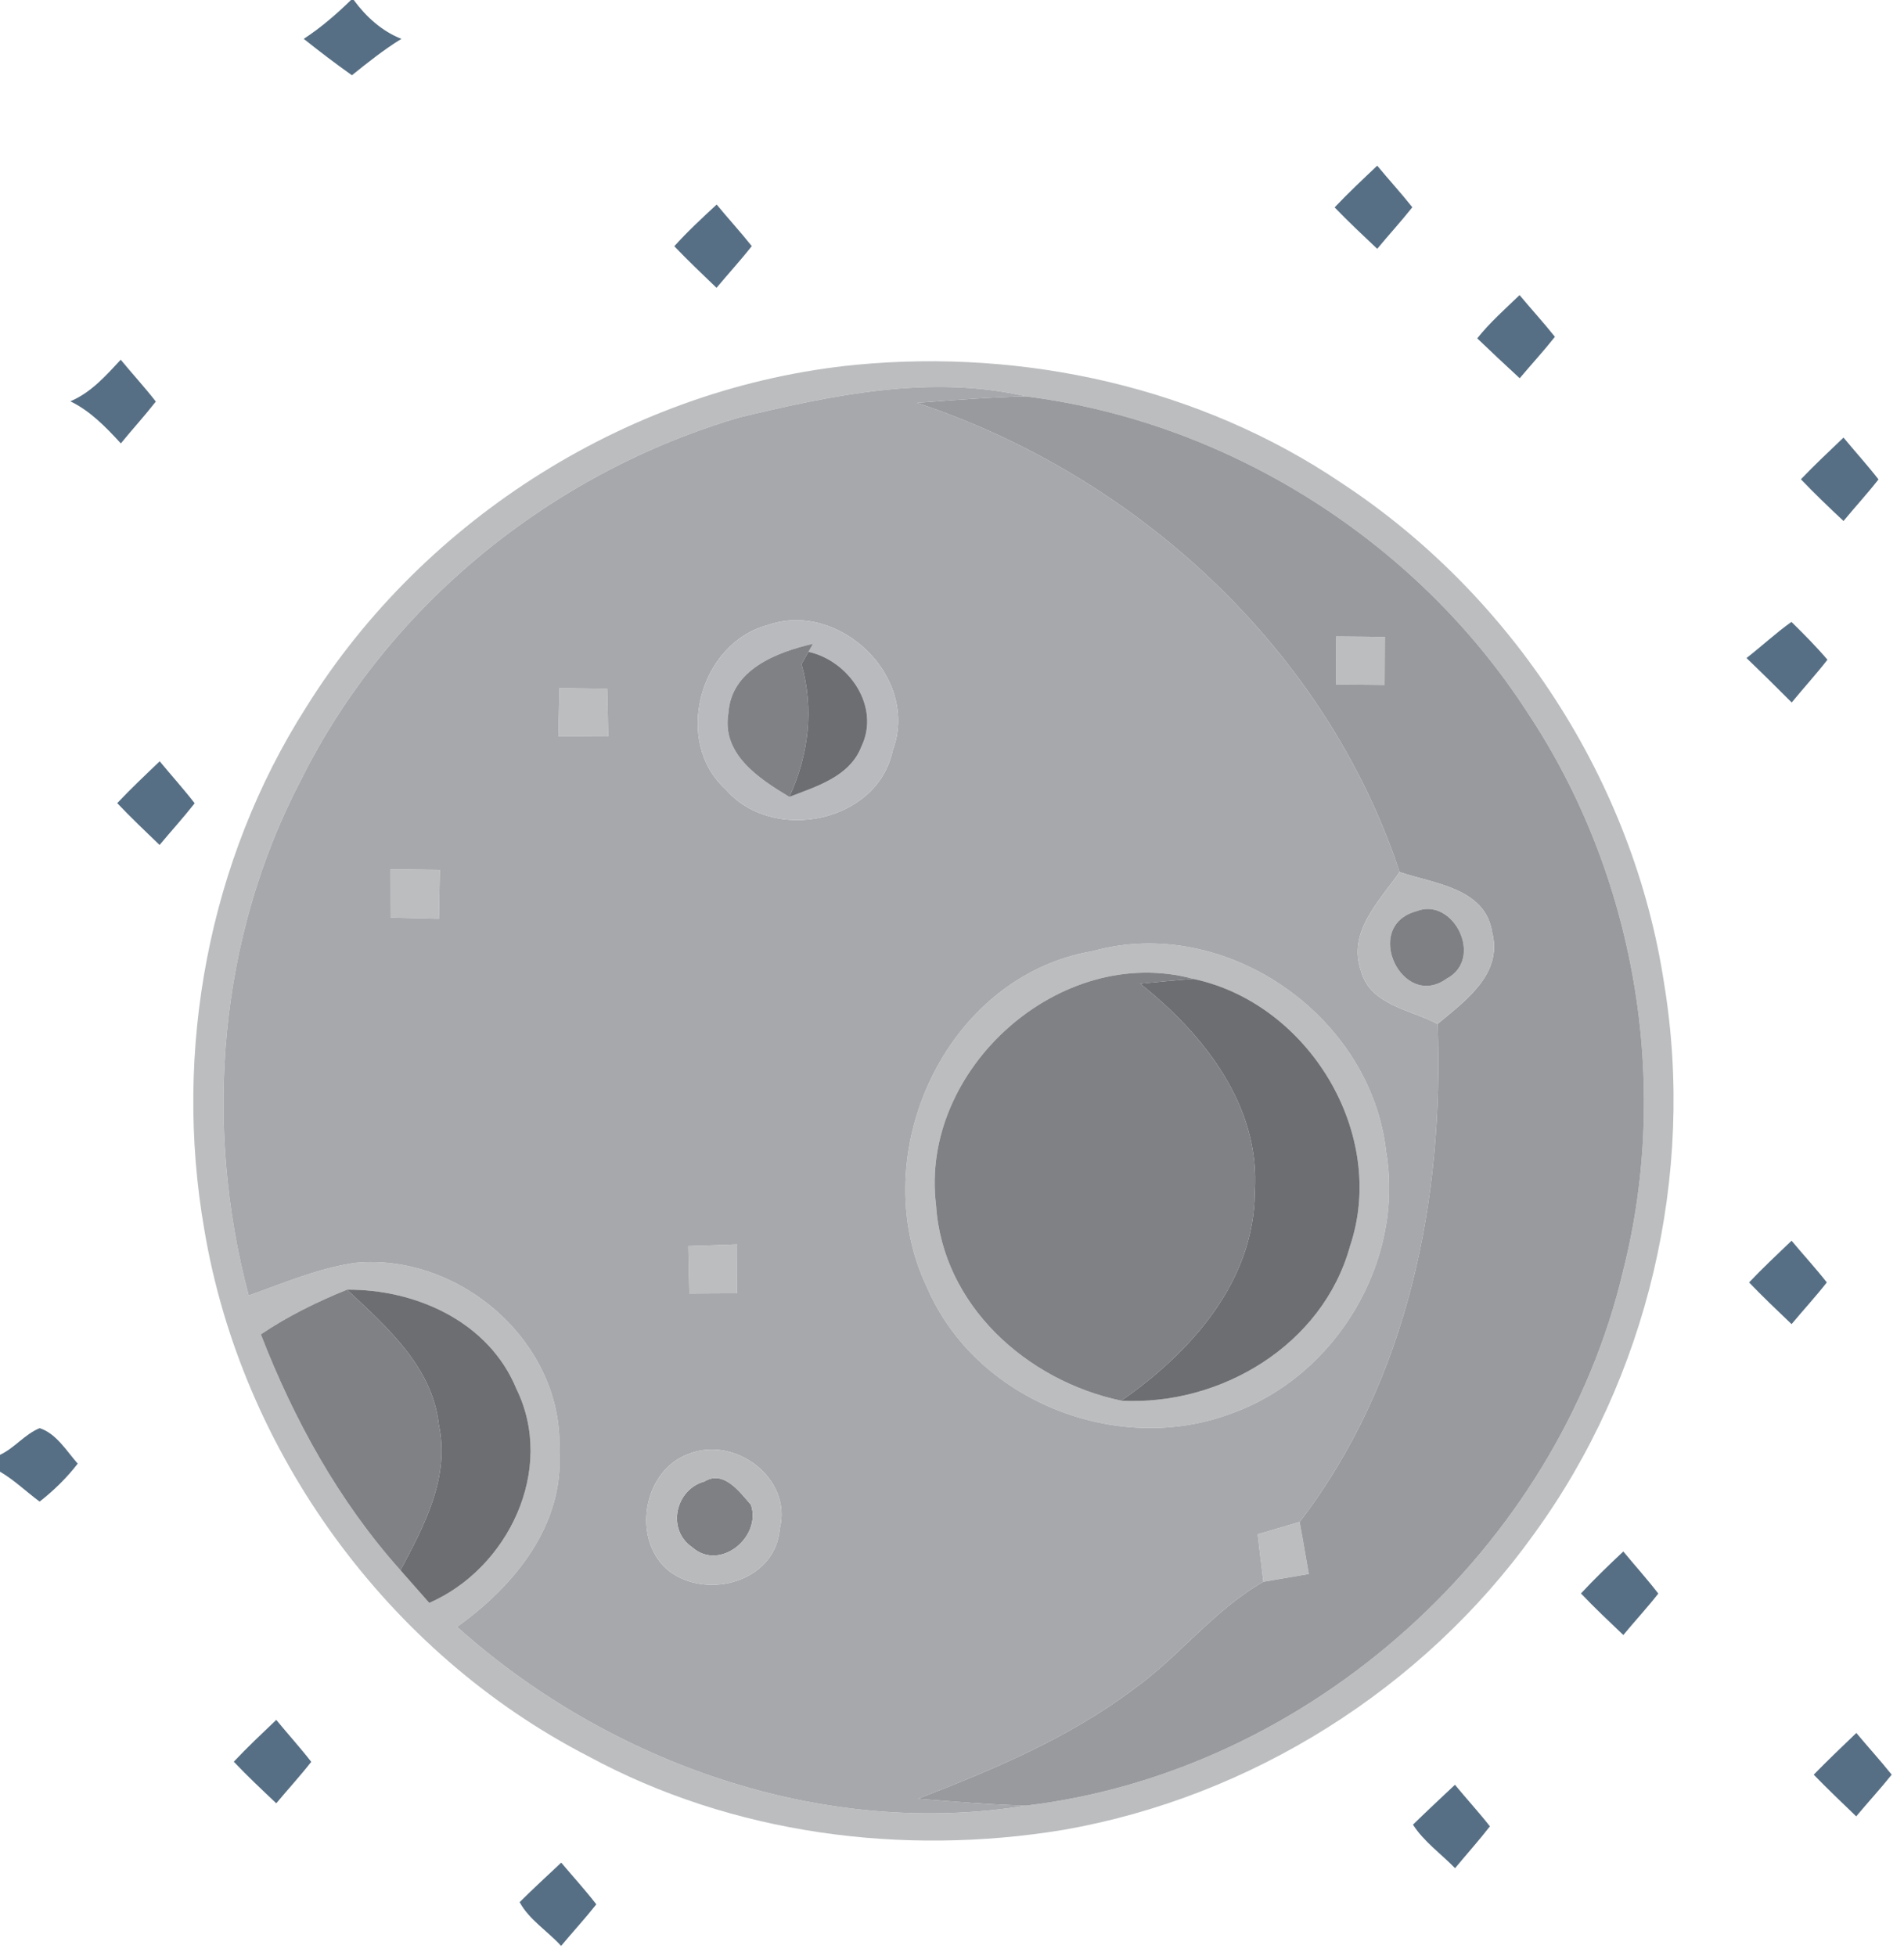 <?xml version="1.0" encoding="UTF-8" ?>
<!DOCTYPE svg PUBLIC "-//W3C//DTD SVG 1.1//EN" "http://www.w3.org/Graphics/SVG/1.1/DTD/svg11.dtd">
<svg width="147pt" height="151pt" viewBox="0 0 147 151" version="1.1" xmlns="http://www.w3.org/2000/svg">
<g id="#435d75e3">
<path fill="#435d75" opacity="0.89" d=" M 27.10 0.00 L 27.31 0.00 C 28.26 1.29 29.47 2.40 30.99 3.00 C 29.64 3.83 28.40 4.82 27.17 5.81 C 25.90 4.91 24.67 3.97 23.45 3.00 C 24.77 2.14 25.97 1.10 27.10 0.00 Z" />
<path fill="#435d75" opacity="0.89" d=" M 103.04 16.01 C 104.09 14.90 105.21 13.85 106.33 12.79 C 107.22 13.87 108.17 14.90 109.04 16.00 C 108.17 17.10 107.22 18.13 106.33 19.21 C 105.22 18.16 104.10 17.11 103.04 16.01 Z" />
<path fill="#435d75" opacity="0.89" d=" M 52.06 19.01 C 53.08 17.87 54.21 16.83 55.33 15.79 C 56.22 16.87 57.17 17.90 58.04 19.00 C 57.17 20.11 56.22 21.14 55.32 22.22 C 54.22 21.16 53.11 20.11 52.06 19.01 Z" />
<path fill="#435d75" opacity="0.89" d=" M 114.05 26.12 C 115.02 24.90 116.20 23.86 117.32 22.78 C 118.22 23.86 119.17 24.90 120.05 26.00 C 119.18 27.10 118.23 28.13 117.33 29.20 C 116.23 28.18 115.13 27.16 114.05 26.12 Z" />
<path fill="#435d75" opacity="0.89" d=" M 5.43 30.98 C 7.02 30.31 8.17 29.01 9.32 27.77 C 10.21 28.85 11.17 29.89 12.03 31.00 C 11.17 32.10 10.22 33.14 9.33 34.23 C 8.18 32.98 6.98 31.73 5.43 30.98 Z" />
<path fill="#435d75" opacity="0.89" d=" M 139.04 37.00 C 140.10 35.89 141.22 34.84 142.33 33.78 C 143.22 34.86 144.17 35.90 145.03 37.01 C 144.17 38.11 143.22 39.14 142.33 40.22 C 141.21 39.17 140.10 38.11 139.04 37.00 Z" />
<path fill="#435d75" opacity="0.89" d=" M 134.84 50.80 C 136.01 49.89 137.10 48.87 138.31 48.01 C 139.27 48.95 140.22 49.91 141.09 50.93 C 140.21 52.06 139.24 53.12 138.33 54.23 C 137.17 53.07 136.02 51.93 134.84 50.80 Z" />
<path fill="#435d75" opacity="0.89" d=" M 9.05 62.00 C 10.11 60.88 11.22 59.83 12.33 58.77 C 13.22 59.85 14.17 60.90 15.03 62.01 C 14.16 63.12 13.22 64.15 12.32 65.23 C 11.22 64.17 10.10 63.11 9.05 62.00 Z" />
<path fill="#435d75" opacity="0.89" d=" M 135.04 99.00 C 136.09 97.89 137.21 96.84 138.32 95.78 C 139.22 96.86 140.17 97.89 141.04 99.00 C 140.17 100.11 139.22 101.14 138.32 102.22 C 137.21 101.16 136.10 100.11 135.04 99.00 Z" />
<path fill="#435d75" opacity="0.89" d=" M 0.00 112.31 C 1.13 111.78 1.91 110.72 3.06 110.25 C 4.33 110.65 5.14 112.01 6.00 112.99 C 5.16 114.08 4.15 115.07 3.06 115.92 C 2.03 115.16 1.11 114.26 0.00 113.61 L 0.00 112.31 Z" />
<path fill="#435d75" opacity="0.89" d=" M 122.06 123.01 C 123.10 121.89 124.21 120.82 125.33 119.77 C 126.22 120.85 127.17 121.90 128.03 123.02 C 127.17 124.12 126.22 125.14 125.33 126.22 C 124.22 125.16 123.11 124.12 122.06 123.01 Z" />
<path fill="#435d75" opacity="0.89" d=" M 18.05 136.00 C 19.10 134.88 20.22 133.83 21.33 132.77 C 22.22 133.86 23.17 134.90 24.03 136.01 C 23.17 137.11 22.22 138.14 21.33 139.21 C 20.22 138.16 19.10 137.11 18.05 136.00 Z" />
<path fill="#435d75" opacity="0.89" d=" M 140.03 137.00 C 141.10 135.90 142.21 134.85 143.32 133.78 C 144.22 134.86 145.17 135.90 146.05 137.00 C 145.17 138.10 144.21 139.14 143.31 140.22 C 142.21 139.15 141.09 138.10 140.03 137.00 Z" />
<path fill="#435d75" opacity="0.89" d=" M 109.09 140.86 C 110.16 139.81 111.25 138.80 112.33 137.78 C 113.22 138.86 114.17 139.89 115.03 140.99 C 114.17 142.10 113.23 143.14 112.34 144.22 C 111.26 143.11 109.93 142.17 109.09 140.86 Z" />
<path fill="#435d75" opacity="0.89" d=" M 40.12 146.84 C 41.17 145.80 42.25 144.80 43.33 143.79 C 44.23 144.86 45.18 145.90 46.04 147.01 C 45.17 148.11 44.22 149.14 43.32 150.22 C 42.29 149.08 40.84 148.19 40.12 146.84 Z" />
</g>
<g id="#bbbdbfff">
<path fill="#bbbdbf" opacity="1.00" d=" M 66.09 28.16 C 79.15 26.92 92.66 29.91 103.58 37.29 C 116.77 45.96 126.11 60.30 128.48 75.93 C 130.90 90.68 127.23 106.35 118.42 118.44 C 109.88 130.36 96.56 138.74 82.11 141.26 C 69.70 143.31 56.55 141.61 45.42 135.58 C 29.93 127.60 18.64 112.08 15.77 94.90 C 13.37 81.10 16.10 66.41 23.65 54.58 C 32.79 39.91 48.87 29.84 66.09 28.16 M 57.15 32.21 C 42.68 36.43 29.96 46.68 23.23 60.23 C 16.87 72.39 15.69 86.81 19.20 100.01 C 21.89 99.05 24.55 97.91 27.40 97.49 C 35.52 96.70 43.56 103.69 43.18 112.02 C 43.57 117.75 39.69 122.45 35.29 125.59 C 47.02 136.10 63.53 141.94 79.22 139.39 C 101.13 136.76 120.27 119.55 125.32 98.08 C 129.01 83.51 126.24 67.49 117.92 54.99 C 109.37 41.76 94.84 32.57 79.21 30.60 C 71.87 28.90 64.32 30.49 57.15 32.21 M 20.14 103.01 C 22.70 109.62 26.18 115.92 30.92 121.22 C 31.66 122.06 32.40 122.90 33.14 123.74 C 39.24 121.08 42.92 113.43 39.87 107.22 C 37.75 102.05 32.13 99.52 26.79 99.56 C 24.47 100.50 22.22 101.61 20.14 103.01 Z" />
<path fill="#bbbdbf" opacity="1.00" d=" M 103.16 49.13 C 104.41 49.14 105.67 49.15 106.92 49.17 C 106.91 50.40 106.91 51.64 106.90 52.88 C 105.65 52.87 104.39 52.85 103.14 52.84 C 103.14 51.60 103.15 50.36 103.16 49.13 Z" />
<path fill="#bbbdbf" opacity="1.00" d=" M 43.19 53.12 C 44.42 53.14 45.65 53.15 46.88 53.17 C 46.91 54.40 46.93 55.63 46.96 56.86 C 45.68 56.85 44.39 56.85 43.10 56.84 C 43.13 55.60 43.16 54.36 43.19 53.12 Z" />
<path fill="#bbbdbf" opacity="1.00" d=" M 30.15 67.11 C 31.42 67.12 32.69 67.13 33.96 67.15 C 33.93 68.41 33.91 69.67 33.89 70.93 C 32.65 70.90 31.41 70.87 30.16 70.84 C 30.16 69.59 30.15 68.35 30.15 67.11 Z" />
<path fill="#bbbdbf" opacity="1.00" d=" M 84.37 73.42 C 94.63 70.58 105.86 78.42 107.02 88.92 C 108.45 97.40 103.14 106.23 95.09 109.11 C 86.25 112.46 75.29 108.11 71.55 99.34 C 66.71 89.17 72.95 75.36 84.37 73.42 M 72.27 93.04 C 72.76 100.76 79.28 106.60 86.57 108.13 C 94.25 108.54 102.11 103.83 104.22 96.23 C 107.17 87.52 101.01 77.45 92.14 75.57 C 81.87 72.78 70.96 82.54 72.27 93.04 Z" />
<path fill="#bbbdbf" opacity="1.00" d=" M 53.14 96.19 C 54.40 96.15 55.66 96.11 56.92 96.06 C 56.91 97.32 56.91 98.58 56.90 99.84 C 55.67 99.84 54.44 99.85 53.22 99.86 C 53.19 98.63 53.16 97.41 53.14 96.19 Z" />
<path fill="#bbbdbf" opacity="1.00" d=" M 97.10 118.44 C 97.91 118.20 99.53 117.73 100.34 117.49 C 100.58 118.83 100.82 120.17 101.05 121.51 C 100.18 121.66 98.42 121.96 97.54 122.11 C 97.39 120.88 97.24 119.66 97.10 118.44 Z" />
</g>
<g id="#a6a8abff">
<path fill="#a6a8ab" opacity="1.00" d=" M 57.15 32.21 C 64.32 30.49 71.87 28.90 79.21 30.60 C 76.40 30.66 73.60 30.89 70.80 31.10 C 87.81 36.75 102.38 50.16 108.06 67.32 C 106.50 69.55 104.01 71.96 105.08 74.96 C 105.79 77.60 108.93 77.94 110.99 79.05 C 111.50 92.53 108.70 106.61 100.34 117.49 C 99.53 117.73 97.91 118.20 97.10 118.44 C 97.24 119.66 97.39 120.88 97.54 122.11 C 93.71 124.29 91.02 127.92 87.45 130.45 C 82.45 134.20 76.66 136.62 70.87 138.86 C 73.65 139.08 76.43 139.32 79.22 139.39 C 63.53 141.94 47.02 136.10 35.29 125.59 C 39.69 122.45 43.57 117.75 43.18 112.02 C 43.56 103.69 35.52 96.70 27.40 97.49 C 24.55 97.91 21.89 99.05 19.20 100.01 C 15.69 86.81 16.87 72.39 23.23 60.23 C 29.96 46.68 42.68 36.43 57.15 32.21 M 59.26 48.26 C 54.01 49.65 51.93 57.27 56.05 60.96 C 59.65 65.12 67.75 63.53 68.92 57.94 C 71.04 52.30 64.80 46.30 59.26 48.26 M 43.19 53.12 C 43.16 54.36 43.13 55.60 43.10 56.84 C 44.39 56.85 45.68 56.85 46.96 56.86 C 46.93 55.63 46.91 54.40 46.88 53.17 C 45.65 53.15 44.42 53.14 43.19 53.12 M 30.15 67.11 C 30.15 68.35 30.16 69.59 30.16 70.84 C 31.41 70.87 32.65 70.90 33.89 70.93 C 33.91 69.67 33.93 68.41 33.96 67.15 C 32.69 67.13 31.42 67.12 30.15 67.11 M 84.37 73.42 C 72.95 75.36 66.71 89.17 71.55 99.34 C 75.29 108.11 86.25 112.46 95.09 109.11 C 103.14 106.23 108.45 97.40 107.02 88.92 C 105.86 78.42 94.63 70.58 84.37 73.42 M 53.14 96.19 C 53.16 97.41 53.19 98.63 53.22 99.86 C 54.44 99.85 55.67 99.84 56.90 99.84 C 56.91 98.58 56.91 97.32 56.92 96.06 C 55.66 96.11 54.40 96.15 53.14 96.19 M 53.19 112.23 C 49.60 113.51 48.71 118.96 51.69 121.31 C 54.68 123.52 59.88 122.07 60.20 118.02 C 61.19 114.10 56.74 110.83 53.19 112.23 Z" />
</g>
<g id="#989a9dff">
<path fill="#989a9d" opacity="1.00" d=" M 70.80 31.10 C 73.60 30.89 76.40 30.66 79.21 30.60 C 94.84 32.57 109.37 41.76 117.92 54.99 C 126.24 67.49 129.01 83.51 125.32 98.08 C 120.27 119.55 101.13 136.76 79.22 139.39 C 76.43 139.32 73.65 139.08 70.87 138.86 C 76.66 136.62 82.45 134.20 87.45 130.45 C 91.02 127.92 93.71 124.29 97.54 122.11 C 98.42 121.96 100.18 121.66 101.05 121.51 C 100.82 120.17 100.58 118.83 100.34 117.49 C 108.70 106.61 111.50 92.53 110.99 79.05 C 113.11 77.26 116.05 75.21 115.20 71.96 C 114.67 68.53 110.69 68.22 108.06 67.32 C 102.38 50.16 87.81 36.75 70.80 31.10 M 103.16 49.13 C 103.15 50.36 103.14 51.60 103.14 52.84 C 104.39 52.85 105.65 52.87 106.90 52.88 C 106.91 51.64 106.91 50.40 106.92 49.17 C 105.67 49.15 104.41 49.14 103.16 49.13 Z" />
</g>
<g id="#b8babdff">
<path fill="#b8babd" opacity="1.00" d=" M 59.26 48.26 C 64.80 46.30 71.04 52.30 68.92 57.94 C 67.75 63.53 59.65 65.12 56.05 60.96 C 51.93 57.27 54.01 49.65 59.26 48.26 M 56.24 55.04 C 55.69 58.23 58.61 60.11 60.94 61.52 C 63.05 60.70 65.61 59.96 66.51 57.62 C 67.99 54.54 65.53 51.00 62.42 50.32 L 62.77 49.70 C 59.98 50.34 56.45 51.69 56.24 55.04 Z" />
</g>
<g id="#808184ff">
<path fill="#808184" opacity="1.00" d=" M 56.24 55.04 C 56.45 51.69 59.98 50.34 62.77 49.70 L 62.42 50.32 C 62.28 50.55 62.01 51.03 61.88 51.27 C 62.86 54.73 62.44 58.26 60.94 61.52 C 58.61 60.11 55.69 58.23 56.24 55.04 Z" />
<path fill="#808184" opacity="1.00" d=" M 72.27 93.04 C 70.96 82.54 81.87 72.78 92.14 75.57 C 90.76 75.67 89.39 75.80 88.03 75.94 C 92.95 79.84 97.33 85.39 96.88 92.03 C 96.83 98.94 91.94 104.40 86.57 108.13 C 79.28 106.60 72.76 100.76 72.27 93.04 Z" />
<path fill="#808184" opacity="1.00" d=" M 20.14 103.01 C 22.22 101.61 24.47 100.50 26.79 99.56 C 29.87 102.44 33.39 105.52 33.88 109.99 C 34.76 114.02 32.75 117.79 30.92 121.22 C 26.18 115.92 22.70 109.62 20.14 103.01 Z" />
</g>
<g id="#6d6e71ff">
<path fill="#6d6e71" opacity="1.00" d=" M 61.88 51.27 C 62.01 51.03 62.28 50.55 62.42 50.32 C 65.53 51.00 67.99 54.54 66.51 57.62 C 65.61 59.96 63.05 60.70 60.94 61.52 C 62.44 58.26 62.86 54.73 61.88 51.27 Z" />
<path fill="#6d6e71" opacity="1.00" d=" M 88.03 75.94 C 89.39 75.80 90.76 75.67 92.14 75.57 C 101.01 77.45 107.17 87.52 104.22 96.23 C 102.11 103.83 94.25 108.54 86.57 108.13 C 91.94 104.40 96.83 98.94 96.88 92.03 C 97.33 85.39 92.95 79.84 88.03 75.94 Z" />
<path fill="#6d6e71" opacity="1.00" d=" M 26.79 99.56 C 32.13 99.52 37.75 102.05 39.87 107.22 C 42.92 113.43 39.24 121.08 33.14 123.74 C 32.40 122.90 31.66 122.06 30.92 121.22 C 32.75 117.79 34.76 114.02 33.88 109.99 C 33.39 105.52 29.87 102.44 26.79 99.56 Z" />
</g>
<g id="#b7b9bbff">
<path fill="#b7b9bb" opacity="1.00" d=" M 108.06 67.32 C 110.69 68.22 114.67 68.53 115.20 71.96 C 116.05 75.21 113.11 77.26 110.99 79.05 C 108.93 77.94 105.79 77.60 105.08 74.96 C 104.01 71.96 106.50 69.55 108.06 67.32 M 109.34 70.35 C 105.14 71.50 108.27 78.01 111.67 75.56 C 114.63 74.02 112.21 69.19 109.34 70.35 Z" />
</g>
<g id="#7f8083ff">
<path fill="#7f8083" opacity="1.00" d=" M 109.34 70.35 C 112.21 69.19 114.63 74.02 111.67 75.56 C 108.27 78.01 105.14 71.50 109.34 70.35 Z" />
<path fill="#7f8083" opacity="1.00" d=" M 54.38 114.37 C 55.88 113.45 57.11 115.18 57.98 116.17 C 58.81 118.67 55.57 121.33 53.45 119.45 C 51.46 118.11 52.12 114.99 54.38 114.37 Z" />
</g>
<g id="#b8babcff">
<path fill="#b8babc" opacity="1.00" d=" M 53.19 112.23 C 56.74 110.83 61.19 114.10 60.20 118.02 C 59.88 122.07 54.68 123.52 51.69 121.31 C 48.71 118.96 49.60 113.51 53.19 112.23 M 54.38 114.37 C 52.12 114.99 51.46 118.11 53.45 119.45 C 55.57 121.33 58.81 118.67 57.98 116.17 C 57.11 115.18 55.88 113.45 54.38 114.37 Z" />
</g>
</svg>
